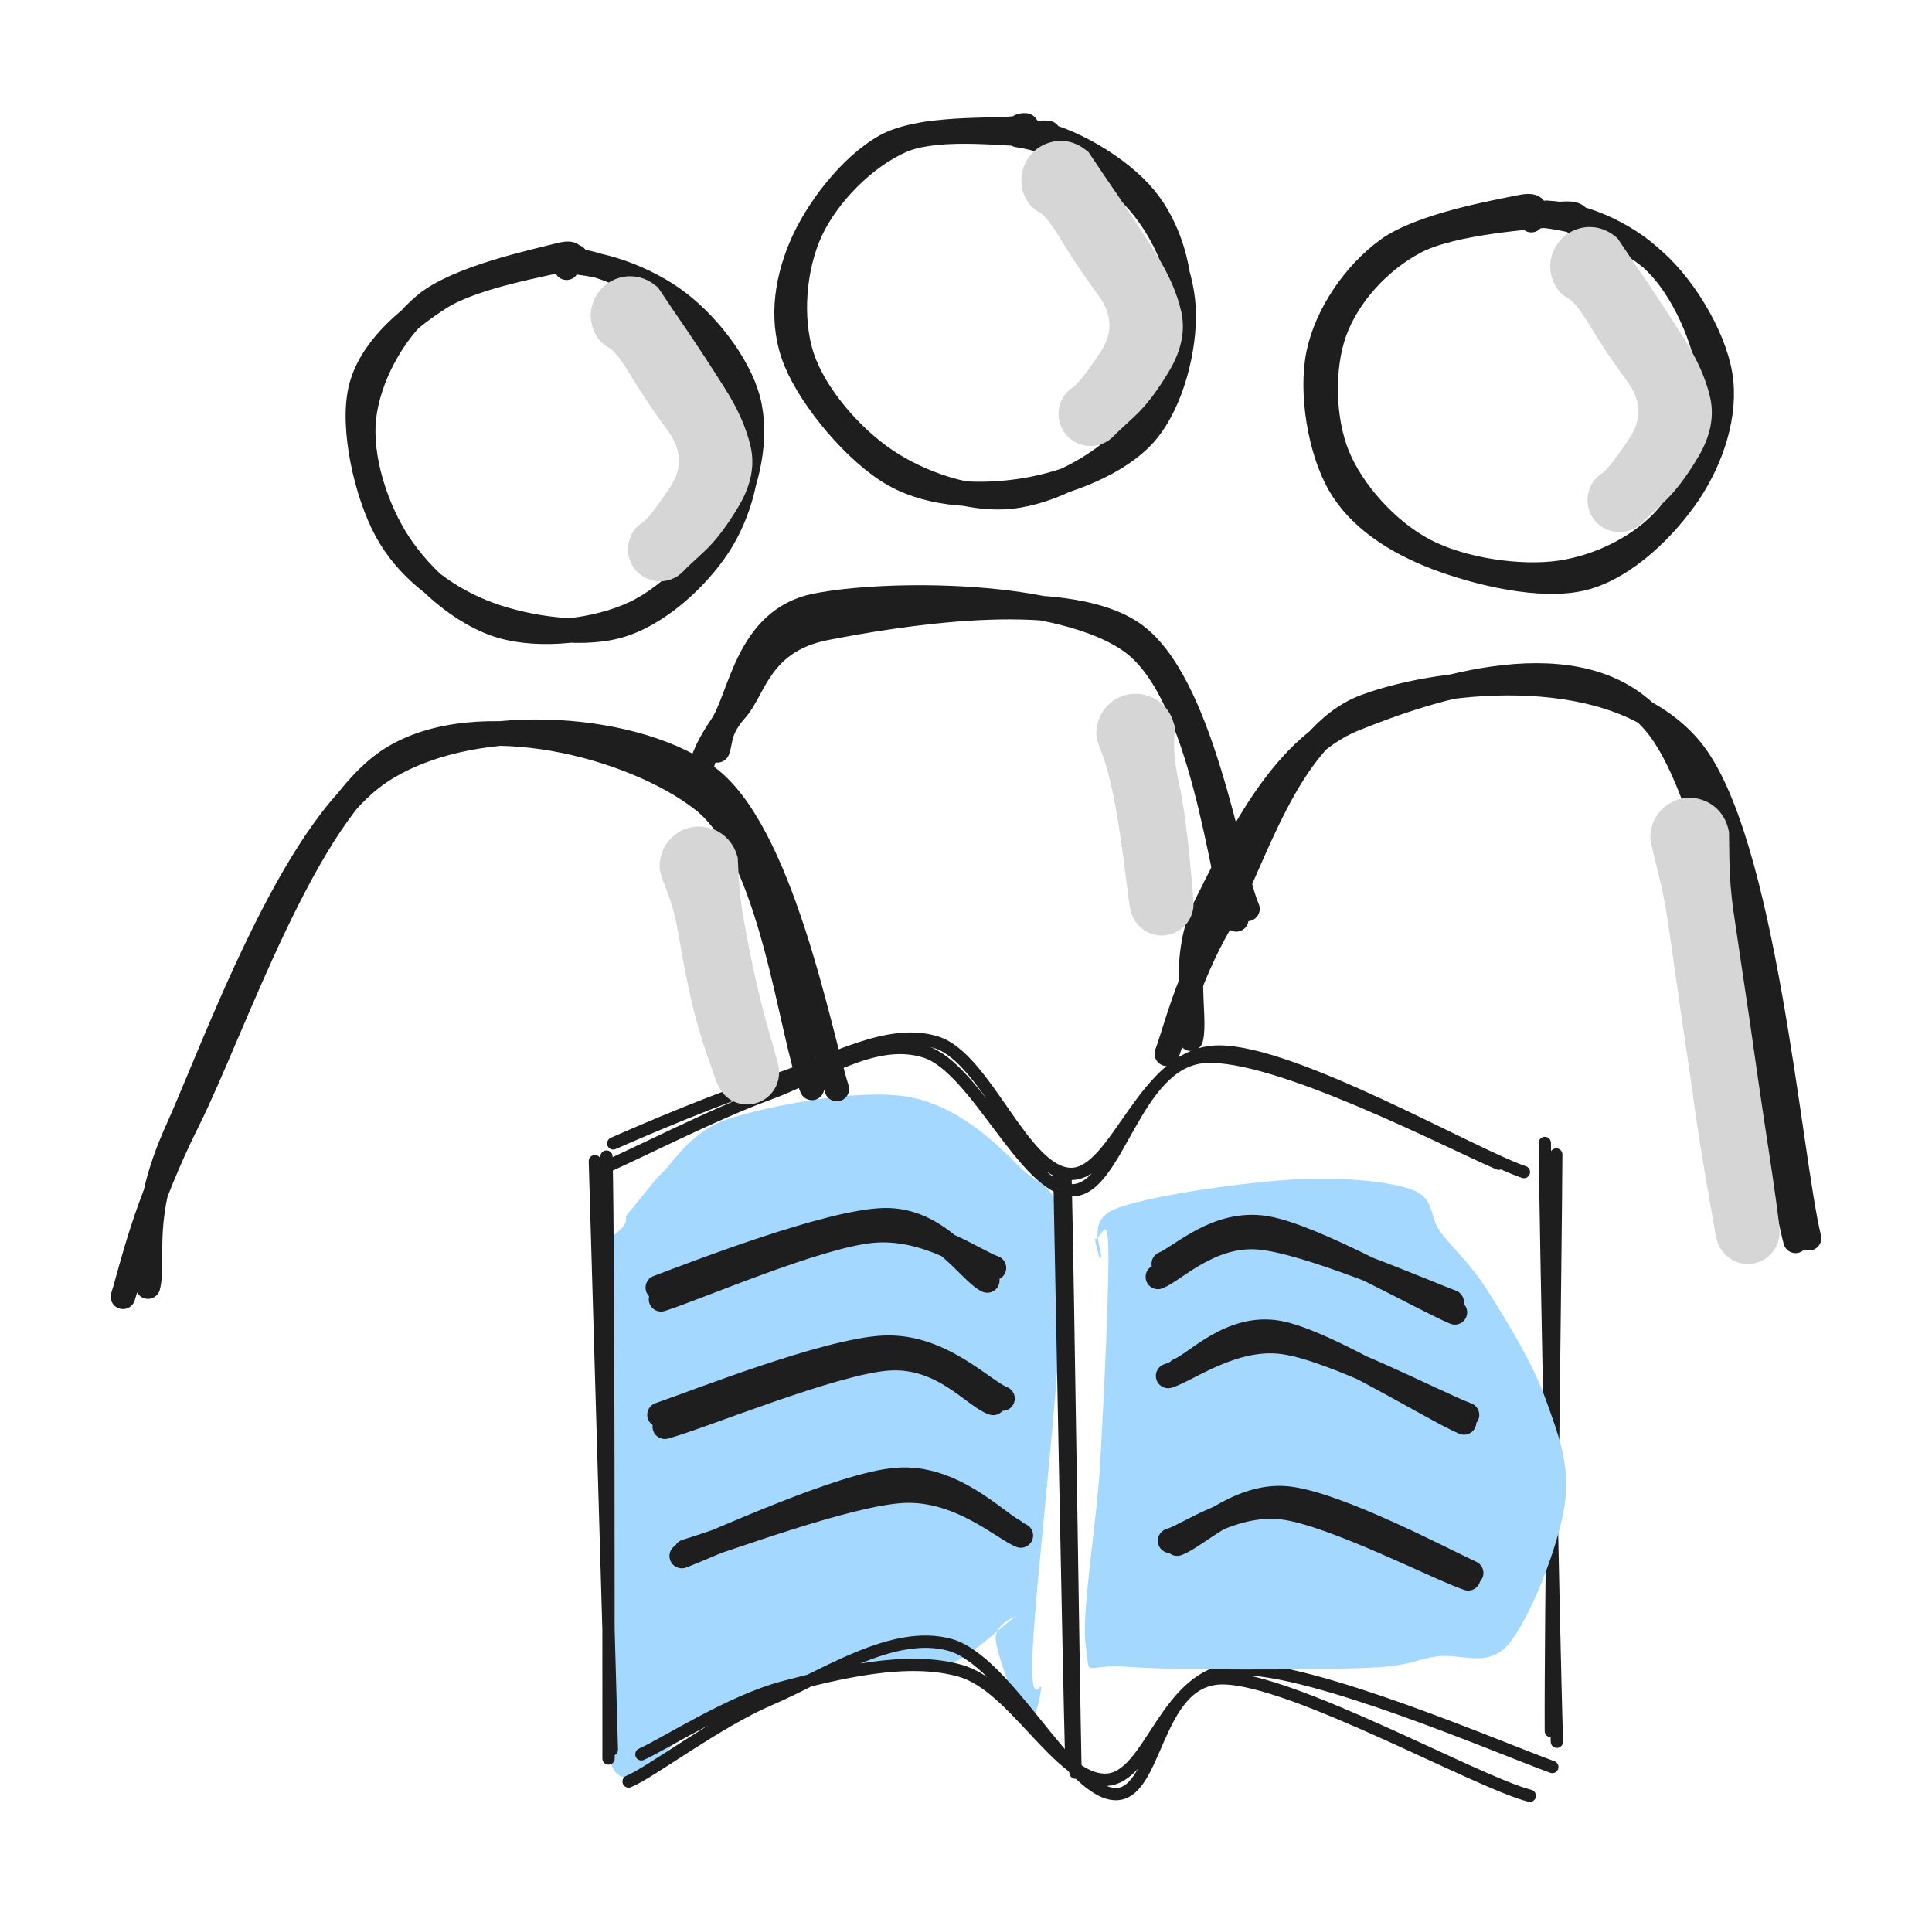 <svg version="1.1" xmlns="http://www.w3.org/2000/svg" viewBox="0 0 157.056 155.969" width="157.056" height="155.969" class="excalidraw-svg">
  <!-- svg-source:excalidraw -->
  
  <defs>
    <style class="style-fonts">
      @font-face {
        font-family: "Virgil";
        src: url("https://excalidraw.com/Virgil.woff2");
      }
      @font-face {
        font-family: "Cascadia";
        src: url("https://excalidraw.com/Cascadia.woff2");
      }
      @font-face {
        font-family: "Assistant";
        src: url("https://excalidraw.com/Assistant-Regular.woff2");
      }
    </style>
    
  </defs>
  <rect x="0" y="0" width="157.056" height="155.969" fill="#ffffff"/><g transform="translate(51.966 95.783) rotate(0 15.101 20.399)" stroke="none"><path d="M1.58 -0.19 C2.55 -0.88, 3.96 -3.78, 7.32 -4.86 C10.68 -5.93, 17.8 -7.29, 21.72 -6.65 C25.64 -6.01, 28.72 -3.17, 30.84 -1.01 C32.96 1.15, 34.23 -0.18, 34.42 6.31 C34.61 12.81, 32.29 32.1, 32 37.97 C31.7 43.84, 32.76 40.51, 32.66 41.52 C32.56 42.53, 32 44.68, 31.39 44.01 C30.78 43.34, 29.13 38.9, 28.98 37.52 C28.82 36.13, 31 35.43, 30.48 35.71 C29.97 35.98, 27.26 38.56, 25.89 39.18 C24.51 39.8, 25.23 38.89, 22.22 39.43 C19.21 39.96, 11.67 40.85, 7.81 42.4 C3.96 43.94, 0.86 48.73, -0.92 48.72 C-2.69 48.7, -2.59 46.27, -2.82 42.28 C-3.06 38.3, -2.38 29.74, -2.3 24.79 C-2.22 19.84, -2.23 15.7, -2.34 12.59 C-2.46 9.48, -3.21 7.73, -3.01 6.14 C-2.8 4.55, -0.83 4.27, -1.09 3.07" stroke="none" stroke-width="0" fill="#a5d8ff" fill-rule="evenodd"/><path fill="transparent" d="M -1.37,-2.91 Q -1.37,-2.91 0.12,-3.52 1.62,-4.13 3.73,-4.81 5.84,-5.50 8.31,-5.86 10.79,-6.23 12.97,-6.63 15.16,-7.03 17.43,-7.45 19.70,-7.87 22.74,-7.94 25.77,-8.00 26.69,-7.40 27.60,-6.80 27.91,-6.59 28.22,-6.38 28.47,-6.10 28.72,-5.82 28.90,-5.49 29.08,-5.16 29.17,-4.79 29.26,-4.43 29.26,-4.05 29.27,-3.68 29.18,-3.31 29.09,-2.95 28.92,-2.62 28.75,-2.28 28.50,-2.00 28.25,-1.72 27.94,-1.50 27.64,-1.29 27.29,-1.15 26.94,-1.02 26.56,-0.97 26.19,-0.92 25.82,-0.96 25.45,-1.01 25.09,-1.14 24.74,-1.27 23.85,-2.36 22.95,-3.45 22.89,-3.82 22.83,-4.18 22.86,-4.55 22.88,-4.92 23.00,-5.28 23.11,-5.63 23.31,-5.94 23.51,-6.26 23.77,-6.52 24.04,-6.77 24.36,-6.96 24.68,-7.15 25.03,-7.25 25.39,-7.36 25.76,-7.38 26.13,-7.40 26.49,-7.32 26.85,-7.25 27.19,-7.10 27.53,-6.94 27.81,-6.71 28.10,-6.47 28.33,-6.18 28.55,-5.89 28.70,-5.55 28.85,-5.21 30.61,-3.72 32.37,-2.23 33.41,-0.10 34.45,2.03 34.92,4.26 35.39,6.49 35.62,9.10 35.84,11.71 35.76,14.38 35.68,17.05 35.71,19.46 35.74,21.88 35.91,24.25 36.09,26.63 36.38,29.18 36.67,31.74 36.52,34.15 36.37,36.56 36.85,39.05 37.33,41.54 37.07,42.12 36.81,42.71 36.70,43.13 36.60,43.56 36.40,43.95 36.20,44.33 35.91,44.66 35.62,44.99 35.26,45.24 34.90,45.49 34.49,45.64 34.08,45.80 33.65,45.85 33.22,45.91 32.78,45.86 32.35,45.81 31.94,45.65 31.53,45.50 31.17,45.25 30.81,45.00 30.52,44.68 30.23,44.35 30.02,43.96 29.82,43.58 29.71,43.15 29.61,42.73 29.61,42.29 29.60,41.85 27.45,41.75 25.30,41.64 23.08,41.20 20.85,40.75 18.32,41.72 15.79,42.69 13.35,43.67 10.91,44.64 8.88,45.83 6.85,47.03 4.95,48.02 3.06,49.02 0.89,48.54 -1.26,48.05 -2.34,46.14 -3.41,44.23 -3.76,41.82 -4.11,39.42 -4.23,37.14 -4.36,34.87 -4.81,32.34 -5.26,29.81 -5.26,27.15 -5.26,24.49 -5.60,22.24 -5.95,20.00 -6.25,17.85 -6.55,15.70 -7.01,13.51 -7.47,11.33 -7.52,8.98 -7.56,6.63 -6.51,3.48 -5.46,0.33 -5.37,0.02 -5.28,-0.27 -5.12,-0.54 -4.96,-0.82 -4.74,-1.04 -4.52,-1.27 -4.25,-1.44 -3.98,-1.61 -3.68,-1.71 -3.38,-1.80 -3.06,-1.83 -2.75,-1.85 -2.43,-1.80 -2.12,-1.75 -1.83,-1.62 -1.54,-1.50 -1.29,-1.30 -1.04,-1.11 -0.84,-0.87 -0.64,-0.62 -0.51,-0.33 -0.37,-0.05 -0.31,0.26 -0.25,0.57 -0.26,0.88 -0.28,1.20 -0.26,0.98 -0.24,0.75 -0.31,1.17 -0.38,1.59 -0.57,1.97 -0.77,2.34 -1.08,2.64 -1.39,2.93 -1.77,3.11 -2.16,3.29 -2.58,3.34 -3.00,3.39 -3.42,3.30 -3.83,3.21 -4.20,2.99 -4.56,2.77 -4.84,2.45 -5.11,2.12 -5.27,1.73 -5.43,1.33 -5.46,0.91 -5.48,0.49 -5.37,0.08 -5.25,-0.32 -5.02,-0.68 -4.78,-1.03 -4.44,-1.29 -4.11,-1.54 -3.70,-1.68 -3.30,-1.82 -2.88,-1.82 -2.45,-1.82 -2.05,-1.69 -1.64,-1.55 -1.31,-1.30 -0.97,-1.04 -0.73,-0.69 -0.49,-0.34 -0.37,0.06 -0.26,0.47 -0.28,0.89 -0.30,1.32 -0.46,1.71 -0.61,2.11 -0.89,2.43 -1.16,2.76 -1.52,2.98 -1.89,3.20 -2.30,3.29 -2.72,3.38 -3.14,3.34 -3.56,3.30 -3.95,3.12 -4.33,2.94 -4.64,2.65 -4.95,2.36 -5.15,1.98 -5.35,1.61 -5.41,0.97 -5.46,0.33 -5.37,0.02 -5.28,-0.27 -5.12,-0.54 -4.96,-0.82 -4.74,-1.04 -4.52,-1.27 -4.25,-1.44 -3.98,-1.61 -3.68,-1.71 -3.38,-1.80 -3.06,-1.83 -2.75,-1.85 -2.43,-1.80 -2.12,-1.75 -1.83,-1.62 -1.54,-1.50 -1.29,-1.30 -1.04,-1.11 -0.84,-0.87 -0.64,-0.62 -0.51,-0.33 -0.37,-0.05 -0.31,0.25 -0.25,0.57 -0.26,0.88 -0.28,1.20 -0.74,3.49 -1.21,5.78 -1.30,8.11 -1.38,10.45 -0.88,12.95 -0.37,15.45 -0.05,17.65 0.26,19.84 0.60,22.06 0.94,24.29 0.93,26.91 0.93,29.54 1.43,32.01 1.92,34.49 2.07,37.20 2.22,39.91 1.21,41.90 0.19,43.90 2.37,42.58 4.54,41.26 6.45,40.14 8.37,39.02 10.32,38.16 12.28,37.29 14.79,36.56 17.30,35.82 19.34,35.11 21.38,34.39 24.10,34.15 26.82,33.91 29.04,34.04 31.27,34.17 33.22,36.28 35.16,38.39 35.98,40.55 36.81,42.71 36.70,43.13 36.60,43.56 36.40,43.95 36.20,44.33 35.91,44.66 35.62,44.99 35.26,45.24 34.90,45.49 34.49,45.64 34.08,45.80 33.65,45.85 33.22,45.91 32.78,45.86 32.35,45.81 31.94,45.65 31.53,45.50 31.17,45.25 30.81,45.00 30.52,44.68 30.23,44.35 30.02,43.96 29.82,43.58 29.71,43.15 29.61,42.73 29.61,42.29 29.60,41.85 30.17,41.12 30.73,40.39 29.93,38.29 29.13,36.19 29.20,33.80 29.27,31.42 29.01,29.08 28.75,26.74 28.61,24.31 28.47,21.88 28.52,19.59 28.58,17.31 28.76,15.11 28.93,12.90 28.85,10.60 28.76,8.30 28.47,5.96 28.18,3.61 27.11,1.70 26.03,-0.20 24.49,-1.83 22.95,-3.45 22.89,-3.82 22.83,-4.18 22.86,-4.55 22.88,-4.92 23.00,-5.28 23.11,-5.63 23.31,-5.94 23.51,-6.26 23.77,-6.52 24.04,-6.77 24.36,-6.96 24.68,-7.15 25.03,-7.25 25.39,-7.36 25.76,-7.38 26.13,-7.40 26.49,-7.32 26.85,-7.25 27.19,-7.10 27.52,-6.94 27.81,-6.71 28.10,-6.47 28.33,-6.18 28.55,-5.89 28.70,-5.55 28.85,-5.21 28.22,-6.00 27.60,-6.80 27.91,-6.59 28.22,-6.38 28.47,-6.10 28.72,-5.82 28.90,-5.49 29.08,-5.16 29.17,-4.79 29.26,-4.43 29.26,-4.05 29.27,-3.68 29.18,-3.31 29.09,-2.95 28.92,-2.62 28.75,-2.28 28.50,-2.00 28.25,-1.72 27.94,-1.50 27.64,-1.29 27.29,-1.15 26.94,-1.02 26.56,-0.97 26.19,-0.92 25.82,-0.96 25.45,-1.01 25.09,-1.14 24.74,-1.27 24.19,-1.75 23.63,-2.23 21.35,-1.78 19.08,-1.32 16.81,-0.88 14.54,-0.43 11.73,-0.19 8.91,0.05 6.57,0.71 4.22,1.37 2.79,2.14 1.37,2.91 1.00,3.04 0.63,3.16 0.25,3.19 -0.13,3.22 -0.52,3.16 -0.90,3.09 -1.26,2.94 -1.62,2.79 -1.93,2.55 -2.24,2.32 -2.48,2.02 -2.73,1.71 -2.89,1.36 -3.06,1.01 -3.14,0.63 -3.21,0.25 -3.20,-0.13 -3.18,-0.52 -3.07,-0.89 -2.96,-1.27 -2.77,-1.60 -2.57,-1.94 -2.30,-2.22 -2.03,-2.50 -1.70,-2.71 -1.37,-2.91 -1.37,-2.91 L -1.37,-2.91 Z"/></g><g stroke-linecap="round"><g transform="translate(49.423 93.783) rotate(0 37.037 -3.6)"><path d="M0.43 -0.84 C2.85 -1.91, 9.14 -4.61, 13.52 -5.97 C17.9 -7.34, 22.7 -10.32, 26.71 -9.05 C30.72 -7.78, 33.76 1.51, 37.58 1.64 C41.4 1.76, 43.5 -8.28, 49.65 -8.31 C55.8 -8.33, 70.26 0.06, 74.46 1.49 M-0.8 1.34 C1.62 0.36, 8.57 -3.24, 13 -4.84 C17.43 -6.45, 21.67 -9.59, 25.79 -8.29 C29.9 -6.99, 33.91 2.9, 37.7 2.97 C41.49 3.04, 42.76 -7.51, 48.54 -7.87 C54.33 -8.23, 68.46 -0.88, 72.41 0.81" stroke="#1e1e1e" stroke-width="1" fill="none"/></g></g><mask/><g stroke-linecap="round"><g transform="translate(51.33 143.381) rotate(0 37.037 -3.6)"><path d="M0.81 -0.78 C2.8 -1.68, 8.08 -5.12, 12.41 -6.25 C16.74 -7.38, 22.42 -8.82, 26.77 -7.56 C31.13 -6.31, 34.76 1.32, 38.52 1.29 C42.28 1.27, 43.29 -7.54, 49.34 -7.71 C55.4 -7.88, 70.83 -1.19, 74.86 0.25 M-0.23 1.43 C1.55 0.72, 6.95 -3.42, 11.3 -5.27 C15.65 -7.12, 21.24 -10.96, 25.88 -9.68 C30.52 -8.39, 35.43 1.99, 39.13 2.44 C42.83 2.9, 42.42 -6.98, 48.07 -6.96 C53.72 -6.93, 68.72 1.49, 73.03 2.59" stroke="#1e1e1e" stroke-width="1" fill="none"/></g></g><mask/><g stroke-linecap="round"><g transform="translate(125.721 93.383) rotate(0 0.477 23.999)"><path d="M-0.14 -0.48 C-0.06 7.61, 0.6 40.11, 0.84 48.2 M0.79 0.46 C0.75 8.41, 0.3 39.3, 0.35 47.33" stroke="#1e1e1e" stroke-width="1" fill="none"/></g></g><mask/><g stroke-linecap="round"><g transform="translate(48.469 94.183) rotate(0 0.477 23.999)"><path d="M-0.11 0.2 C0.12 8.29, 1.06 40.02, 1.27 48.04 M0.83 -0.17 C1.03 8.05, 0.99 40.83, 1 48.76" stroke="#1e1e1e" stroke-width="1" fill="none"/></g></g><mask/><g stroke-linecap="round"><g transform="translate(86.3 95.783) rotate(0 0.477 23.999)"><path d="M0.32 0.04 C0.52 8.06, 0.96 40.36, 1.13 48.31 M-0.18 -0.41 C-0.02 7.43, 0.57 39.41, 0.79 47.51" stroke="#1e1e1e" stroke-width="1" fill="none"/></g></g><mask/><g transform="translate(88.526 102.583) rotate(0 18.757 12.6)" stroke="none"><path d="M0.46 -1.87 C0.95 -1.7, 1.5 -4.16, 1.57 -1.15 C1.65 1.86, 1.22 10.79, 0.92 16.18 C0.61 21.58, -0.65 28.44, -0.26 31.23 C0.12 34.02, -0.52 32.61, 3.21 32.91 C6.93 33.2, 17.93 33.15, 22.1 33.01 C26.26 32.87, 26.2 32.39, 28.2 32.07 C30.2 31.74, 32.36 33.1, 34.11 31.06 C35.85 29.01, 38.16 23.13, 38.66 19.8 C39.16 16.47, 38.14 14, 37.1 11.09 C36.06 8.18, 33.84 4.6, 32.42 2.35 C31 0.11, 29.65 -1.02, 28.6 -2.4 C27.55 -3.79, 28.22 -5.22, 26.12 -5.93 C24.02 -6.64, 20.02 -6.95, 16 -6.67 C11.99 -6.39, 4.56 -5.34, 2.04 -4.27 C-0.49 -3.21, 1.45 -0.47, 0.87 -0.26" stroke="none" stroke-width="0" fill="#a5d8ff" fill-rule="evenodd"/><path fill="transparent" d="M 0.83,-1.45 Q 0.83,-1.45 0.85,-0.80 0.87,-0.15 0.87,0.67 0.87,1.50 0.88,2.51 0.88,3.51 0.98,4.36 1.09,5.20 1.14,5.98 1.18,6.75 1.21,7.36 1.24,7.97 1.26,8.60 1.28,9.23 1.29,9.87 1.30,10.51 1.55,11.56 1.79,12.61 1.86,13.20 1.93,13.79 2.12,15.09 2.31,16.39 2.34,17.02 2.37,17.64 2.38,18.28 2.39,18.92 2.29,19.56 2.20,20.20 2.15,21.05 2.10,21.90 2.09,22.76 2.09,23.62 2.09,24.52 2.09,25.42 2.09,26.24 2.09,27.07 2.10,27.65 2.10,28.24 2.10,28.93 2.10,29.61 2.80,30.00 3.50,30.40 4.34,30.56 5.18,30.73 5.79,30.75 6.40,30.78 7.55,30.79 8.71,30.80 9.75,30.90 10.79,31.00 11.68,31.04 12.58,31.09 13.36,31.10 14.14,31.12 14.77,31.12 15.40,31.13 16.06,31.13 16.73,31.14 17.41,31.14 18.09,31.14 18.68,31.14 19.27,31.14 19.82,31.24 20.37,31.35 21.14,31.47 21.91,31.60 22.51,31.65 23.11,31.70 23.65,31.73 24.20,31.75 25.10,31.76 26.01,31.77 26.75,31.57 27.49,31.37 28.31,31.14 29.13,30.92 29.94,30.80 30.74,30.68 31.37,30.46 32.00,30.24 32.56,30.04 33.12,29.85 33.52,29.28 33.93,28.71 34.25,28.02 34.58,27.33 34.73,26.66 34.89,25.99 35.07,25.15 35.25,24.30 35.55,23.37 35.86,22.43 35.94,21.83 36.02,21.24 36.19,20.43 36.36,19.62 36.53,18.94 36.71,18.26 36.73,17.67 36.76,17.08 36.77,16.09 36.78,15.10 36.79,14.35 36.79,13.60 36.79,12.84 36.78,12.09 36.61,11.04 36.43,9.99 36.24,9.28 36.06,8.58 35.97,8.04 35.88,7.50 35.63,6.88 35.38,6.26 35.13,5.77 34.87,5.27 34.47,4.51 34.08,3.75 33.65,3.03 33.22,2.30 32.82,1.78 32.42,1.25 31.94,0.71 31.46,0.18 31.06,-0.32 30.65,-0.82 30.05,-1.53 29.45,-2.25 28.94,-2.78 28.44,-3.30 27.81,-3.79 27.17,-4.27 26.56,-4.44 25.95,-4.60 25.28,-4.64 24.62,-4.67 23.56,-4.87 22.51,-5.08 21.81,-5.36 21.10,-5.64 20.54,-5.84 19.98,-6.03 18.95,-6.25 17.92,-6.47 17.11,-6.53 16.29,-6.60 15.64,-6.62 14.99,-6.64 14.40,-6.52 13.80,-6.39 13.22,-6.25 12.64,-6.10 12.08,-6.07 11.51,-6.03 10.84,-5.81 10.16,-5.58 9.59,-5.43 9.03,-5.29 8.38,-5.13 7.73,-4.97 6.93,-4.87 6.13,-4.76 5.42,-4.55 4.71,-4.35 4.16,-4.09 3.61,-3.84 3.06,-3.67 2.50,-3.49 1.42,-2.75 0.34,-2.00 0.32,-1.89 0.30,-1.79 0.25,-1.70 0.20,-1.60 0.12,-1.53 0.04,-1.46 -0.05,-1.42 -0.15,-1.38 -0.25,-1.37 -0.36,-1.36 -0.46,-1.39 -0.57,-1.41 -0.65,-1.47 -0.74,-1.53 -0.81,-1.61 -0.88,-1.69 -0.91,-1.79 -0.95,-1.89 -0.95,-2.00 -0.96,-2.10 -0.93,-2.20 -0.90,-2.31 -0.83,-2.39 -0.77,-2.48 -0.69,-2.54 -0.60,-2.60 -0.50,-2.63 -0.40,-2.67 -0.29,-2.66 -0.18,-2.66 -0.08,-2.62 0.01,-2.59 0.09,-2.52 0.17,-2.45 0.23,-2.37 0.29,-2.28 0.31,-2.17 0.34,-2.07 0.33,-1.96 0.32,-1.86 0.28,-1.76 0.24,-1.66 0.17,-1.58 0.10,-1.50 0.00,-1.45 -0.08,-1.40 -0.18,-1.38 -0.29,-1.36 -0.39,-1.37 -0.50,-1.39 -0.59,-1.43 -0.69,-1.48 -0.76,-1.56 -0.84,-1.63 -0.89,-1.73 -0.93,-1.82 -0.95,-1.93 -0.96,-2.03 -0.96,-2.03 -0.96,-2.03 0.04,-3.59 1.05,-5.15 1.80,-5.23 2.55,-5.31 3.11,-5.64 3.68,-5.98 4.33,-6.18 4.98,-6.38 5.79,-6.51 6.59,-6.65 7.20,-6.82 7.80,-6.99 8.68,-7.17 9.55,-7.35 10.10,-7.48 10.65,-7.61 11.53,-7.77 12.40,-7.93 13.25,-8.13 14.10,-8.32 14.83,-8.43 15.56,-8.53 16.49,-8.50 17.42,-8.47 18.39,-8.29 19.37,-8.11 20.00,-8.00 20.63,-7.90 21.23,-7.69 21.83,-7.47 22.46,-7.22 23.08,-6.97 24.10,-6.80 25.12,-6.62 25.71,-6.59 26.30,-6.55 26.85,-6.37 27.41,-6.19 28.06,-5.90 28.72,-5.61 29.29,-5.16 29.87,-4.72 30.46,-4.11 31.06,-3.49 31.49,-2.97 31.92,-2.46 32.25,-2.02 32.57,-1.58 32.98,-1.16 33.38,-0.73 33.87,-0.28 34.36,0.17 34.64,0.68 34.93,1.19 35.41,1.99 35.90,2.79 36.30,3.56 36.71,4.33 37.16,5.28 37.61,6.22 37.84,7.14 38.06,8.06 38.24,8.78 38.43,9.50 38.65,10.79 38.87,12.09 38.87,12.85 38.87,13.60 38.86,14.36 38.86,15.11 38.86,16.13 38.86,17.14 38.83,17.86 38.80,18.58 38.63,19.24 38.46,19.90 38.31,20.67 38.16,21.43 38.04,22.21 37.92,22.99 37.73,23.67 37.53,24.36 37.30,24.93 37.07,25.51 36.89,26.41 36.71,27.30 36.51,27.96 36.30,28.62 35.99,29.25 35.68,29.87 35.28,30.35 34.89,30.82 34.51,31.22 34.13,31.61 33.40,31.88 32.66,32.15 31.96,32.39 31.26,32.63 30.37,32.78 29.47,32.92 28.76,33.12 28.04,33.32 27.02,33.56 26.01,33.80 25.06,33.79 24.11,33.77 23.52,33.74 22.93,33.72 22.25,33.65 21.58,33.59 20.42,33.37 19.26,33.15 18.67,33.15 18.09,33.15 17.40,33.15 16.72,33.15 16.05,33.15 15.37,33.14 14.73,33.14 14.09,33.13 13.29,33.11 12.49,33.09 11.54,33.04 10.59,33.00 9.64,32.91 8.69,32.81 7.50,32.80 6.32,32.79 5.64,32.77 4.96,32.74 3.82,32.50 2.68,32.25 2.12,32.00 1.56,31.75 1.00,31.31 0.45,30.88 0.24,30.06 0.03,29.24 0.03,28.50 0.03,27.76 0.03,27.04 0.04,26.31 0.04,25.46 0.04,24.62 0.05,23.58 0.07,22.55 0.09,21.76 0.11,20.97 0.26,19.96 0.40,18.95 0.39,18.33 0.39,17.71 0.37,17.12 0.35,16.53 0.32,15.84 0.29,15.15 0.10,14.10 -0.07,13.05 -0.21,12.42 -0.35,11.79 -0.46,11.16 -0.56,10.53 -0.55,9.89 -0.55,9.26 -0.55,8.64 -0.54,8.02 -0.55,7.43 -0.56,6.85 -0.59,6.12 -0.63,5.39 -0.73,4.45 -0.82,3.51 -0.82,2.51 -0.81,1.50 -0.81,0.67 -0.81,-0.15 -0.79,-0.80 -0.77,-1.45 -0.76,-1.55 -0.75,-1.65 -0.72,-1.74 -0.68,-1.83 -0.63,-1.91 -0.57,-1.99 -0.50,-2.05 -0.42,-2.12 -0.34,-2.16 -0.25,-2.21 -0.16,-2.23 -0.06,-2.26 0.02,-2.26 0.12,-2.26 0.22,-2.23 0.31,-2.21 0.40,-2.16 0.48,-2.12 0.56,-2.05 0.63,-1.99 0.68,-1.91 0.74,-1.83 0.77,-1.74 0.81,-1.65 0.82,-1.55 0.83,-1.45 0.83,-1.45 L 0.83,-1.45 Z"/></g><g stroke-linecap="round"><g transform="translate(94.248 102.983) rotate(0 11.922 2.1316282072803006e-14)"><path d="M0.36 -0.25 C1.78 -0.83, 4.72 -3.8, 8.66 -3.14 C12.61 -2.48, 21.45 2.62, 24.02 3.69 M-0.12 0.81 C1.19 0.31, 4.13 -2.75, 8.11 -2.41 C12.09 -2.07, 21.06 1.84, 23.76 2.87" stroke="#1e1e1e" stroke-width="2" fill="none"/></g></g><mask/><g stroke-linecap="round"><g transform="translate(95.202 111.782) rotate(0 11.922 2.1316282072803006e-14)"><path d="M-0.24 0.06 C1.21 -0.35, 5.03 -3.24, 9.07 -2.71 C13.12 -2.19, 21.55 2.3, 24.05 3.23 M0.64 -0.39 C2.01 -0.92, 4.87 -4.13, 8.73 -3.43 C12.59 -2.73, 21.22 2.73, 23.81 3.84" stroke="#1e1e1e" stroke-width="2" fill="none"/></g></g><mask/><g stroke-linecap="round"><g transform="translate(95.52 124.982) rotate(0 11.922 1.4210854715202004e-14)"><path d="M0.17 0.49 C1.73 -0.05, 5.13 -3.57, 9.11 -3.17 C13.09 -2.77, 21.69 1.77, 24.07 2.88 M-0.4 0.26 C1.12 -0.19, 4.75 -2.97, 8.79 -2.46 C12.83 -1.95, 21.43 2.5, 23.83 3.31" stroke="#1e1e1e" stroke-width="2" fill="none"/></g></g><mask/><g transform="translate(69.133 115.382) rotate(0 -0.318 -0.2)" stroke="none"><path fill="transparent" d="M -2.23,1.40 Q -2.23,1.40 -2.44,1.03 -2.65,0.66 -2.73,0.24 -2.80,-0.17 -2.74,-0.59 -2.68,-1.01 -2.49,-1.39 -2.30,-1.77 -2.00,-2.07 -1.70,-2.37 -1.32,-2.55 -0.93,-2.74 -0.51,-2.80 -0.09,-2.85 0.31,-2.77 0.73,-2.69 1.10,-2.47 1.47,-2.26 1.75,-1.95 2.03,-1.63 2.20,-1.24 2.36,-0.84 2.40,-0.42 2.43,-0.00 2.32,0.40 2.22,0.82 1.99,1.17 1.76,1.53 1.42,1.79 1.09,2.06 0.69,2.20 0.29,2.35 -0.12,2.36 -0.55,2.37 -0.95,2.24 -1.36,2.11 -1.70,1.86 -2.05,1.61 -2.29,1.27 -2.54,0.92 -2.66,0.51 -2.78,0.10 -2.77,-0.31 -2.75,-0.73 -2.61,-1.13 -2.46,-1.53 -2.19,-1.86 -1.92,-2.19 -1.56,-2.42 -1.20,-2.64 -0.79,-2.74 -0.38,-2.84 0.04,-2.81 0.46,-2.77 0.85,-2.60 1.24,-2.43 1.55,-2.14 1.87,-1.86 1.87,-1.86 1.87,-1.86 2.06,-1.61 2.26,-1.36 2.39,-1.07 2.52,-0.78 2.58,-0.46 2.63,-0.15 2.61,0.16 2.59,0.48 2.50,0.78 2.40,1.09 2.24,1.36 2.07,1.63 1.85,1.85 1.62,2.08 1.35,2.24 1.07,2.41 0.77,2.50 0.46,2.60 0.15,2.61 -0.16,2.63 -0.47,2.57 -0.79,2.52 -1.08,2.38 -1.37,2.25 -1.62,2.06 -1.87,1.86 -2.05,1.63 L -2.23,1.40 Z"/></g><g stroke-linecap="round"><g transform="translate(80.578 103.383) rotate(0 -13.511 -0.8)"><path d="M0.22 -0.32 C-1.43 -0.89, -5.19 -3.78, -9.7 -3.35 C-14.21 -2.92, -23.93 1.31, -26.84 2.23 M-0.32 0.7 C-1.83 -0.03, -4.25 -4.29, -8.71 -4.19 C-13.17 -4.09, -24.03 0.12, -27.1 1.28" stroke="#1e1e1e" stroke-width="2" fill="none"/></g></g><mask/><g stroke-linecap="round"><g transform="translate(81.214 113.782) rotate(0 -13.511 -0.8)"><path d="M-0.48 0.25 C-2.02 -0.26, -4.59 -3.69, -9.04 -3.37 C-13.49 -3.05, -24.17 1.37, -27.17 2.19 M0.28 -0.1 C-1.34 -0.74, -4.73 -4.44, -9.38 -4.22 C-14.03 -4, -24.67 0.22, -27.6 1.22" stroke="#1e1e1e" stroke-width="2" fill="none"/></g></g><mask/><g stroke-linecap="round"><g transform="translate(82.803 124.582) rotate(0 -13.511 -0.8)"><path d="M0.18 0.23 C-1.3 -0.38, -4.83 -3.63, -9.37 -3.41 C-13.9 -3.19, -24.05 0.66, -27.03 1.54 M-0.39 -0.13 C-1.92 -0.93, -5.38 -4.62, -9.88 -4.28 C-14.37 -3.94, -24.49 0.81, -27.38 1.9" stroke="#1e1e1e" stroke-width="2" fill="none"/></g></g><mask/><g stroke-linecap="round"><g transform="translate(10.326 105) rotate(0 28 -21.5)"><path d="M-0.33 0.41 C0.44 -2.01, 1.35 -6.72, 4.99 -14.01 C8.63 -21.3, 14.55 -39.02, 21.53 -43.34 C28.5 -47.67, 41.13 -44.42, 46.82 -39.96 C52.52 -35.5, 53.97 -20.71, 55.68 -16.57 M1.7 -0.42 C2.28 -2.76, 0.9 -6.04, 4.03 -13 C7.17 -19.97, 13.35 -37.38, 20.51 -42.21 C27.67 -47.03, 40.78 -46.26, 46.98 -41.97 C53.18 -37.68, 56.3 -20.86, 57.7 -16.48" stroke="#1e1e1e" stroke-width="2" fill="none"/></g></g><mask/><g stroke-linecap="round"><g transform="translate(58.326 62) rotate(0 21 -0.5)"><path d="M-0.01 -1.01 C0.3 -1.8, 0.05 -2.68, 1.53 -4.34 C3 -6, 3.46 -9.92, 8.82 -10.96 C14.18 -12, 27.97 -14.38, 33.68 -10.57 C39.39 -6.76, 41.57 8.34, 43.08 11.88 M-1.48 1.07 C-1.34 0.42, -1.24 -0.68, 0.33 -2.99 C1.9 -5.29, 2.39 -11.63, 7.97 -12.76 C13.54 -13.89, 28.05 -14.01, 33.76 -9.76 C39.46 -5.52, 40.99 9.53, 42.17 12.73" stroke="#1e1e1e" stroke-width="2" fill="none"/></g></g><mask/><g stroke-linecap="round"><g transform="translate(95.326 86) rotate(0 25.5 -6.5)"><path d="M-0.47 -0.34 C0.17 -2, 1.13 -6.26, 3.82 -10.96 C6.52 -15.67, 9.3 -26.21, 15.68 -28.57 C22.05 -30.93, 36.07 -32.32, 42.08 -25.12 C48.09 -17.92, 50.11 7.98, 51.73 14.65 M1.48 -1.57 C1.95 -3.45, 0.57 -8.21, 2.78 -12.54 C4.99 -16.87, 8.67 -25.1, 14.74 -27.55 C20.82 -30, 33.25 -34.28, 39.23 -27.22 C45.22 -20.15, 48.86 8.02, 50.64 14.86" stroke="#1e1e1e" stroke-width="2" fill="none"/></g></g><mask/><g stroke-linecap="round" transform="translate(29.326 21) rotate(0 16 15)"><path d="M15.29 0.34 C18.55 -0.08, 22.59 1.34, 25.29 3.21 C28 5.08, 30.72 8.55, 31.5 11.54 C32.27 14.54, 31.48 18.3, 29.94 21.18 C28.4 24.06, 25.34 27.4, 22.25 28.85 C19.17 30.3, 14.61 30.82, 11.42 29.88 C8.23 28.94, 4.96 26.02, 3.1 23.2 C1.24 20.38, -0.1 16.22, 0.25 12.98 C0.6 9.75, 2.58 5.98, 5.23 3.77 C7.88 1.57, 14.21 0.25, 16.13 -0.25 C18.05 -0.75, 16.81 0.46, 16.73 0.76 M16.94 0.17 C20.04 0.25, 24.25 2.71, 26.65 5.02 C29.06 7.33, 30.95 10.97, 31.35 14.03 C31.76 17.09, 30.8 20.74, 29.05 23.39 C27.31 26.03, 24.11 29, 20.9 29.88 C17.69 30.77, 12.93 29.98, 9.79 28.69 C6.66 27.4, 3.73 25.14, 2.1 22.14 C0.46 19.13, -0.74 13.81, -0.01 10.66 C0.72 7.5, 3.67 4.96, 6.47 3.18 C9.26 1.41, 15.09 0.46, 16.77 0.01 C18.44 -0.43, 16.51 0.29, 16.51 0.51" stroke="#1e1e1e" stroke-width="2" fill="none"/></g><g stroke-linecap="round" transform="translate(64.326 10) rotate(0 16 15)"><path d="M19.42 0.7 C22.57 1.16, 26.7 3.64, 28.72 6.08 C30.74 8.52, 31.76 12.11, 31.56 15.32 C31.36 18.53, 29.79 22.83, 27.51 25.34 C25.23 27.84, 21.16 30.01, 17.86 30.36 C14.56 30.71, 10.54 29.34, 7.7 27.44 C4.87 25.55, 1.89 22.12, 0.87 19.01 C-0.16 15.89, 0.21 11.7, 1.57 8.76 C2.93 5.83, 5.96 2.71, 9.04 1.4 C12.12 0.09, 18.21 1, 20.05 0.92 C21.9 0.84, 20.15 0.69, 20.1 0.9 M18.4 0.97 C21.6 1.41, 25.56 3.61, 27.81 5.95 C30.05 8.3, 31.72 11.85, 31.88 15.06 C32.04 18.27, 30.92 22.74, 28.78 25.21 C26.63 27.67, 22.43 29.28, 19.03 29.85 C15.63 30.41, 11.48 30.34, 8.38 28.59 C5.27 26.85, 1.65 22.47, 0.38 19.38 C-0.89 16.3, -0.44 13.02, 0.78 10.1 C1.99 7.19, 4.76 3.5, 7.67 1.88 C10.58 0.27, 16.42 0.68, 18.23 0.43 C20.05 0.18, 18.4 0.07, 18.56 0.38" stroke="#1e1e1e" stroke-width="2" fill="none"/></g><g stroke-linecap="round" transform="translate(107.326 17) rotate(0 16 15)"><path d="M18.38 0.3 C21.59 0.45, 25.37 2.25, 27.6 4.67 C29.83 7.08, 31.66 11.43, 31.78 14.79 C31.91 18.16, 30.4 22.39, 28.36 24.85 C26.32 27.31, 22.84 29.07, 19.52 29.56 C16.21 30.04, 11.49 29.34, 8.47 27.75 C5.45 26.16, 2.62 23.01, 1.4 20.04 C0.19 17.07, 0.12 12.84, 1.17 9.94 C2.23 7.04, 4.72 4.22, 7.75 2.63 C10.79 1.04, 17.21 0.65, 19.39 0.41 C21.57 0.18, 20.8 1.02, 20.84 1.22 M16.08 0.47 C19.41 0.26, 23.91 1.63, 26.65 3.78 C29.39 5.94, 31.95 10.21, 32.5 13.42 C33.05 16.63, 31.81 20.3, 29.96 23.06 C28.11 25.82, 24.83 29.11, 21.4 29.99 C17.98 30.86, 12.71 29.57, 9.4 28.3 C6.1 27.03, 3.16 25.13, 1.57 22.37 C-0.01 19.62, -0.79 14.94, -0.14 11.76 C0.52 8.59, 2.75 5.28, 5.48 3.29 C8.22 1.31, 14.35 0.24, 16.3 -0.16 C18.24 -0.56, 17.07 0.71, 17.16 0.89" stroke="#1e1e1e" stroke-width="2" fill="none"/></g><g transform="translate(57.968 70.196) rotate(352.405 0.858 8.717)" stroke="none"><path fill="#d6d6d6" d="M 3.21,-0.25 Q 3.21,-0.25 3.08,1.30 2.94,2.86 3.04,5.16 3.14,7.46 3.35,9.83 3.57,12.21 3.91,14.46 4.25,16.70 4.26,17.13 4.26,17.55 4.13,17.96 4.00,18.36 3.75,18.71 3.50,19.05 3.15,19.29 2.80,19.53 2.39,19.65 1.99,19.77 1.56,19.76 1.14,19.74 0.74,19.59 0.34,19.44 0.01,19.17 -0.30,18.90 -0.53,18.54 -0.75,18.17 -0.85,17.76 -0.95,17.35 -0.91,16.92 -0.87,16.50 -0.69,16.11 -0.52,15.72 -0.23,15.41 0.04,15.10 0.42,14.89 0.79,14.69 1.21,14.62 1.63,14.54 2.05,14.60 2.47,14.67 2.84,14.86 3.22,15.05 3.52,15.36 3.82,15.66 4.00,16.04 4.18,16.43 4.24,16.85 4.29,17.27 4.20,17.69 4.12,18.10 3.90,18.47 3.69,18.84 3.37,19.12 3.05,19.40 2.66,19.56 2.27,19.72 1.84,19.75 1.42,19.78 1.01,19.67 0.60,19.57 0.24,19.33 -0.11,19.10 -0.37,18.77 -0.63,18.43 -0.77,18.03 -0.91,17.63 -0.91,17.63 -0.91,17.63 -1.39,15.28 -1.87,12.92 -2.08,10.56 -2.29,8.20 -2.37,5.75 -2.44,3.30 -2.83,1.77 -3.21,0.25 -3.20,-0.13 -3.18,-0.52 -3.07,-0.89 -2.96,-1.26 -2.77,-1.60 -2.57,-1.94 -2.30,-2.22 -2.03,-2.50 -1.71,-2.70 -1.38,-2.91 -1.01,-3.04 -0.64,-3.16 -0.25,-3.19 0.13,-3.22 0.51,-3.16 0.90,-3.09 1.25,-2.94 1.61,-2.79 1.92,-2.56 2.23,-2.32 2.48,-2.02 2.72,-1.72 2.89,-1.37 3.06,-1.01 3.14,-0.63 3.21,-0.25 3.21,-0.25 L 3.21,-0.25 Z"/></g><g transform="translate(92.796 59.536) rotate(346.558 0.595 7.094)" stroke="none"><path fill="#d6d6d6" d="M 4.41,0.21 Q 4.41,0.21 4.06,1.45 3.71,2.69 3.66,4.98 3.60,7.26 3.11,10.82 2.62,14.37 2.49,14.77 2.36,15.18 2.11,15.52 1.85,15.86 1.51,16.10 1.16,16.34 0.75,16.46 0.34,16.58 -0.07,16.56 -0.50,16.54 -0.90,16.39 -1.29,16.24 -1.62,15.96 -1.95,15.69 -2.17,15.33 -2.39,14.97 -2.49,14.56 -2.58,14.14 -2.54,13.72 -2.50,13.30 -2.33,12.91 -2.15,12.52 -1.86,12.21 -1.57,11.90 -1.20,11.69 -0.83,11.49 -0.41,11.42 0.00,11.34 0.42,11.41 0.84,11.47 1.22,11.67 1.59,11.86 1.89,12.17 2.19,12.47 2.37,12.86 2.55,13.24 2.60,13.66 2.65,14.08 2.56,14.50 2.48,14.92 2.26,15.28 2.05,15.65 1.73,15.93 1.41,16.21 1.01,16.37 0.62,16.53 0.20,16.56 -0.22,16.58 -0.63,16.48 -1.04,16.37 -1.39,16.13 -1.75,15.90 -2.01,15.56 -2.27,15.23 -2.41,14.82 -2.55,14.42 -2.55,14.00 -2.56,13.57 -2.56,13.57 -2.56,13.57 -2.19,10.11 -1.82,6.65 -1.75,4.49 -1.68,2.32 -1.85,1.05 -2.03,-0.21 -1.95,-0.60 -1.88,-0.98 -1.72,-1.33 -1.55,-1.69 -1.31,-1.99 -1.07,-2.29 -0.76,-2.53 -0.45,-2.77 -0.10,-2.93 0.25,-3.08 0.63,-3.15 1.01,-3.22 1.40,-3.19 1.79,-3.17 2.16,-3.05 2.53,-2.93 2.86,-2.72 3.20,-2.52 3.47,-2.24 3.74,-1.97 3.94,-1.63 4.14,-1.30 4.25,-0.92 4.36,-0.55 4.38,-0.16 4.41,0.21 4.41,0.21 L 4.41,0.21 Z"/></g><g transform="translate(139.537 67.876) rotate(352.405 0.224 16.472)" stroke="none"><path fill="#d6d6d6" d="M 3.22,0 Q 3.22,0 2.96,2.18 2.70,4.37 2.73,6.53 2.76,8.69 2.79,10.82 2.82,12.95 2.86,15.44 2.89,17.92 2.91,20.53 2.94,23.13 2.99,25.59 3.04,28.06 3.05,30.22 3.06,32.38 3.00,32.80 2.94,33.22 2.75,33.60 2.56,33.98 2.26,34.28 1.96,34.58 1.58,34.77 1.20,34.96 0.78,35.01 0.35,35.07 -0.05,34.99 -0.47,34.91 -0.84,34.70 -1.21,34.49 -1.49,34.17 -1.78,33.85 -1.94,33.46 -2.11,33.07 -2.14,32.65 -2.18,32.22 -2.07,31.81 -1.97,31.40 -1.74,31.04 -1.51,30.68 -1.18,30.42 -0.85,30.15 -0.45,30.01 -0.05,29.86 0.37,29.85 0.79,29.84 1.20,29.97 1.60,30.09 1.95,30.34 2.29,30.59 2.54,30.94 2.79,31.28 2.91,31.69 3.03,32.09 3.02,32.52 3.01,32.94 2.86,33.34 2.71,33.74 2.45,34.07 2.18,34.40 1.82,34.63 1.46,34.86 1.05,34.96 0.64,35.06 0.21,35.03 -0.20,34.99 -0.59,34.82 -0.98,34.65 -1.29,34.37 -1.61,34.08 -1.82,33.71 -2.03,33.34 -2.11,32.92 -2.18,32.51 -2.18,32.51 -2.18,32.51 -2.34,28.45 -2.50,24.40 -2.51,21.90 -2.51,19.39 -2.56,16.82 -2.60,14.25 -2.62,11.56 -2.63,8.88 -2.67,6.62 -2.70,4.37 -2.96,2.18 -3.22,0 -3.18,-0.38 -3.13,-0.77 -2.99,-1.13 -2.85,-1.50 -2.63,-1.82 -2.41,-2.14 -2.12,-2.39 -1.83,-2.65 -1.48,-2.83 -1.14,-3.01 -0.76,-3.11 -0.38,-3.20 0.00,-3.20 0.38,-3.20 0.76,-3.11 1.14,-3.01 1.48,-2.83 1.83,-2.65 2.12,-2.39 2.41,-2.14 2.63,-1.82 2.85,-1.49 2.99,-1.13 3.13,-0.77 3.18,-0.38 3.22,0.00 3.22,0.00 L 3.22,0 Z"/></g><g transform="translate(51.326 26) rotate(0 3.5 8.5)" stroke="none"><path fill="#d6d6d6" d="M 2.16,-2.64 Q 2.16,-2.64 2.59,-2.00 3.01,-1.35 4.51,0.83 6.00,3.03 7.59,5.55 9.19,8.06 9.70,10.33 10.21,12.60 8.77,15.07 7.32,17.54 5.89,18.86 4.46,20.17 4.25,20.41 4.03,20.64 3.77,20.82 3.51,20.99 3.21,21.10 2.91,21.20 2.59,21.24 2.28,21.27 1.97,21.23 1.65,21.18 1.36,21.06 1.06,20.95 0.81,20.76 0.55,20.58 0.34,20.34 0.14,20.10 0.00,19.81 -0.14,19.53 -0.21,19.22 -0.28,18.91 -0.27,18.60 -0.27,18.28 -0.18,17.97 -0.10,17.67 0.04,17.39 0.19,17.11 0.44,16.85 0.69,16.59 1.06,16.38 1.43,16.18 1.85,16.10 2.26,16.02 2.68,16.08 3.10,16.13 3.49,16.32 3.87,16.51 4.16,16.82 4.46,17.12 4.65,17.50 4.84,17.88 4.90,18.30 4.95,18.72 4.87,19.14 4.79,19.56 4.58,19.93 4.37,20.30 4.05,20.58 3.73,20.86 3.34,21.03 2.95,21.19 2.53,21.23 2.10,21.26 1.69,21.16 1.28,21.05 0.92,20.82 0.57,20.59 0.30,20.26 0.04,19.93 -0.10,19.53 -0.25,19.13 -0.26,18.71 -0.27,18.28 -0.14,17.87 -0.01,17.47 0.23,17.12 0.47,16.78 0.82,16.53 1.17,16.29 1.57,16.16 1.98,16.04 2.40,16.05 2.83,16.07 3.23,16.21 3.63,16.36 3.96,16.63 4.29,16.90 4.51,17.25 4.74,17.61 4.84,18.03 4.94,18.44 4.91,18.86 4.87,19.29 4.70,19.68 4.53,20.07 4.50,20.12 4.46,20.17 4.25,20.41 4.03,20.64 3.77,20.82 3.51,20.99 3.21,21.10 2.91,21.20 2.59,21.24 2.28,21.27 1.97,21.23 1.65,21.18 1.36,21.06 1.06,20.95 0.81,20.76 0.55,20.58 0.34,20.34 0.14,20.10 0.00,19.81 -0.14,19.53 -0.21,19.22 -0.28,18.91 -0.27,18.60 -0.27,18.28 -0.18,17.97 -0.10,17.67 0.04,17.39 0.19,17.11 0.96,16.44 1.73,15.77 3.19,13.53 4.65,11.29 2.95,8.99 1.26,6.69 0.05,4.69 -1.14,2.69 -1.75,2.32 -2.36,1.95 -2.60,1.65 -2.84,1.34 -3.01,0.99 -3.17,0.64 -3.24,0.25 -3.32,-0.12 -3.30,-0.51 -3.28,-0.90 -3.16,-1.27 -3.05,-1.64 -2.85,-1.98 -2.65,-2.31 -2.38,-2.59 -2.11,-2.87 -1.78,-3.07 -1.45,-3.27 -1.07,-3.39 -0.70,-3.51 -0.32,-3.54 0.06,-3.56 0.45,-3.50 0.83,-3.43 1.19,-3.27 1.54,-3.12 1.85,-2.88 2.16,-2.64 2.16,-2.64 L 2.16,-2.64 Z"/></g><g transform="translate(86.326 15) rotate(0 3.5 8.5)" stroke="none"><path fill="#d6d6d6" d="M 2.16,-2.64 Q 2.16,-2.64 2.59,-2.00 3.01,-1.35 4.51,0.83 6.00,3.03 7.59,5.55 9.19,8.06 9.70,10.33 10.21,12.60 8.77,15.07 7.32,17.54 5.89,18.86 4.46,20.17 4.25,20.41 4.03,20.64 3.77,20.82 3.51,20.99 3.21,21.10 2.91,21.20 2.59,21.24 2.28,21.27 1.97,21.23 1.65,21.18 1.36,21.06 1.06,20.95 0.81,20.76 0.55,20.58 0.34,20.34 0.14,20.10 0.00,19.81 -0.14,19.53 -0.21,19.22 -0.28,18.91 -0.27,18.60 -0.27,18.28 -0.18,17.97 -0.10,17.67 0.04,17.39 0.19,17.11 0.44,16.85 0.69,16.59 1.06,16.38 1.43,16.18 1.85,16.10 2.26,16.02 2.68,16.08 3.10,16.13 3.49,16.32 3.87,16.51 4.16,16.82 4.46,17.12 4.65,17.50 4.84,17.88 4.90,18.30 4.95,18.72 4.87,19.14 4.79,19.56 4.58,19.93 4.37,20.30 4.05,20.58 3.73,20.86 3.34,21.03 2.95,21.19 2.53,21.23 2.10,21.26 1.69,21.16 1.28,21.05 0.92,20.82 0.57,20.59 0.30,20.26 0.04,19.93 -0.10,19.53 -0.25,19.13 -0.26,18.71 -0.27,18.28 -0.14,17.87 -0.01,17.47 0.23,17.12 0.47,16.78 0.82,16.53 1.17,16.29 1.57,16.16 1.98,16.04 2.40,16.05 2.83,16.07 3.23,16.21 3.63,16.36 3.96,16.63 4.29,16.90 4.51,17.25 4.74,17.61 4.84,18.03 4.94,18.44 4.91,18.86 4.87,19.29 4.70,19.68 4.53,20.07 4.50,20.12 4.46,20.17 4.25,20.41 4.03,20.64 3.77,20.82 3.51,20.99 3.21,21.10 2.91,21.20 2.59,21.24 2.28,21.27 1.97,21.23 1.65,21.18 1.36,21.06 1.06,20.95 0.81,20.76 0.55,20.58 0.34,20.34 0.14,20.10 0.00,19.81 -0.14,19.53 -0.21,19.22 -0.28,18.91 -0.27,18.60 -0.27,18.28 -0.18,17.97 -0.10,17.67 0.04,17.39 0.19,17.11 0.96,16.44 1.73,15.77 3.19,13.53 4.65,11.29 2.95,8.99 1.26,6.69 0.05,4.69 -1.14,2.69 -1.75,2.32 -2.36,1.95 -2.60,1.65 -2.84,1.34 -3.01,0.99 -3.17,0.64 -3.24,0.25 -3.32,-0.12 -3.30,-0.51 -3.28,-0.90 -3.16,-1.27 -3.05,-1.64 -2.85,-1.98 -2.65,-2.31 -2.38,-2.59 -2.11,-2.87 -1.78,-3.07 -1.45,-3.27 -1.07,-3.39 -0.70,-3.51 -0.32,-3.54 0.06,-3.56 0.45,-3.50 0.83,-3.43 1.19,-3.27 1.54,-3.12 1.85,-2.88 2.16,-2.64 2.16,-2.64 L 2.16,-2.64 Z"/></g><g transform="translate(129.326 22) rotate(0 3.5 8.5)" stroke="none"><path fill="#d6d6d6" d="M 2.16,-2.64 Q 2.16,-2.64 2.59,-2.00 3.01,-1.35 4.51,0.83 6.00,3.03 7.59,5.55 9.19,8.06 9.70,10.33 10.21,12.60 8.77,15.07 7.32,17.54 5.89,18.86 4.46,20.17 4.25,20.41 4.03,20.64 3.77,20.82 3.51,20.99 3.21,21.10 2.91,21.20 2.59,21.24 2.28,21.27 1.97,21.23 1.65,21.18 1.36,21.06 1.06,20.95 0.81,20.76 0.55,20.58 0.34,20.34 0.14,20.10 0.00,19.81 -0.14,19.53 -0.21,19.22 -0.28,18.91 -0.27,18.60 -0.27,18.28 -0.18,17.97 -0.10,17.67 0.04,17.39 0.19,17.11 0.44,16.85 0.69,16.59 1.06,16.38 1.43,16.18 1.85,16.10 2.26,16.02 2.68,16.08 3.10,16.13 3.49,16.32 3.87,16.51 4.16,16.82 4.46,17.12 4.65,17.50 4.84,17.88 4.90,18.30 4.95,18.72 4.87,19.14 4.79,19.56 4.58,19.93 4.37,20.30 4.05,20.58 3.73,20.86 3.34,21.03 2.95,21.19 2.53,21.23 2.10,21.26 1.69,21.16 1.28,21.05 0.92,20.82 0.57,20.59 0.30,20.26 0.04,19.93 -0.10,19.53 -0.25,19.13 -0.26,18.71 -0.27,18.28 -0.14,17.87 -0.01,17.47 0.23,17.12 0.47,16.78 0.82,16.53 1.17,16.29 1.57,16.16 1.98,16.04 2.40,16.05 2.83,16.07 3.23,16.21 3.63,16.36 3.96,16.63 4.29,16.90 4.51,17.25 4.74,17.61 4.84,18.03 4.94,18.44 4.91,18.86 4.87,19.29 4.70,19.68 4.53,20.07 4.50,20.12 4.46,20.17 4.25,20.41 4.03,20.64 3.77,20.82 3.51,20.99 3.21,21.10 2.91,21.20 2.59,21.24 2.28,21.27 1.97,21.23 1.65,21.18 1.36,21.06 1.06,20.95 0.81,20.76 0.55,20.58 0.34,20.34 0.14,20.10 0.00,19.81 -0.14,19.53 -0.21,19.22 -0.28,18.91 -0.27,18.60 -0.27,18.28 -0.18,17.97 -0.10,17.67 0.04,17.39 0.19,17.11 0.96,16.44 1.73,15.77 3.19,13.53 4.65,11.29 2.95,8.99 1.26,6.69 0.05,4.69 -1.14,2.69 -1.75,2.32 -2.36,1.95 -2.60,1.65 -2.84,1.34 -3.01,0.99 -3.17,0.64 -3.24,0.25 -3.32,-0.12 -3.30,-0.51 -3.28,-0.90 -3.16,-1.27 -3.05,-1.64 -2.85,-1.98 -2.65,-2.31 -2.38,-2.59 -2.11,-2.87 -1.78,-3.07 -1.45,-3.27 -1.07,-3.39 -0.70,-3.51 -0.32,-3.54 0.06,-3.56 0.45,-3.50 0.83,-3.43 1.19,-3.27 1.54,-3.12 1.85,-2.88 2.16,-2.64 2.16,-2.64 L 2.16,-2.64 Z"/></g></svg>